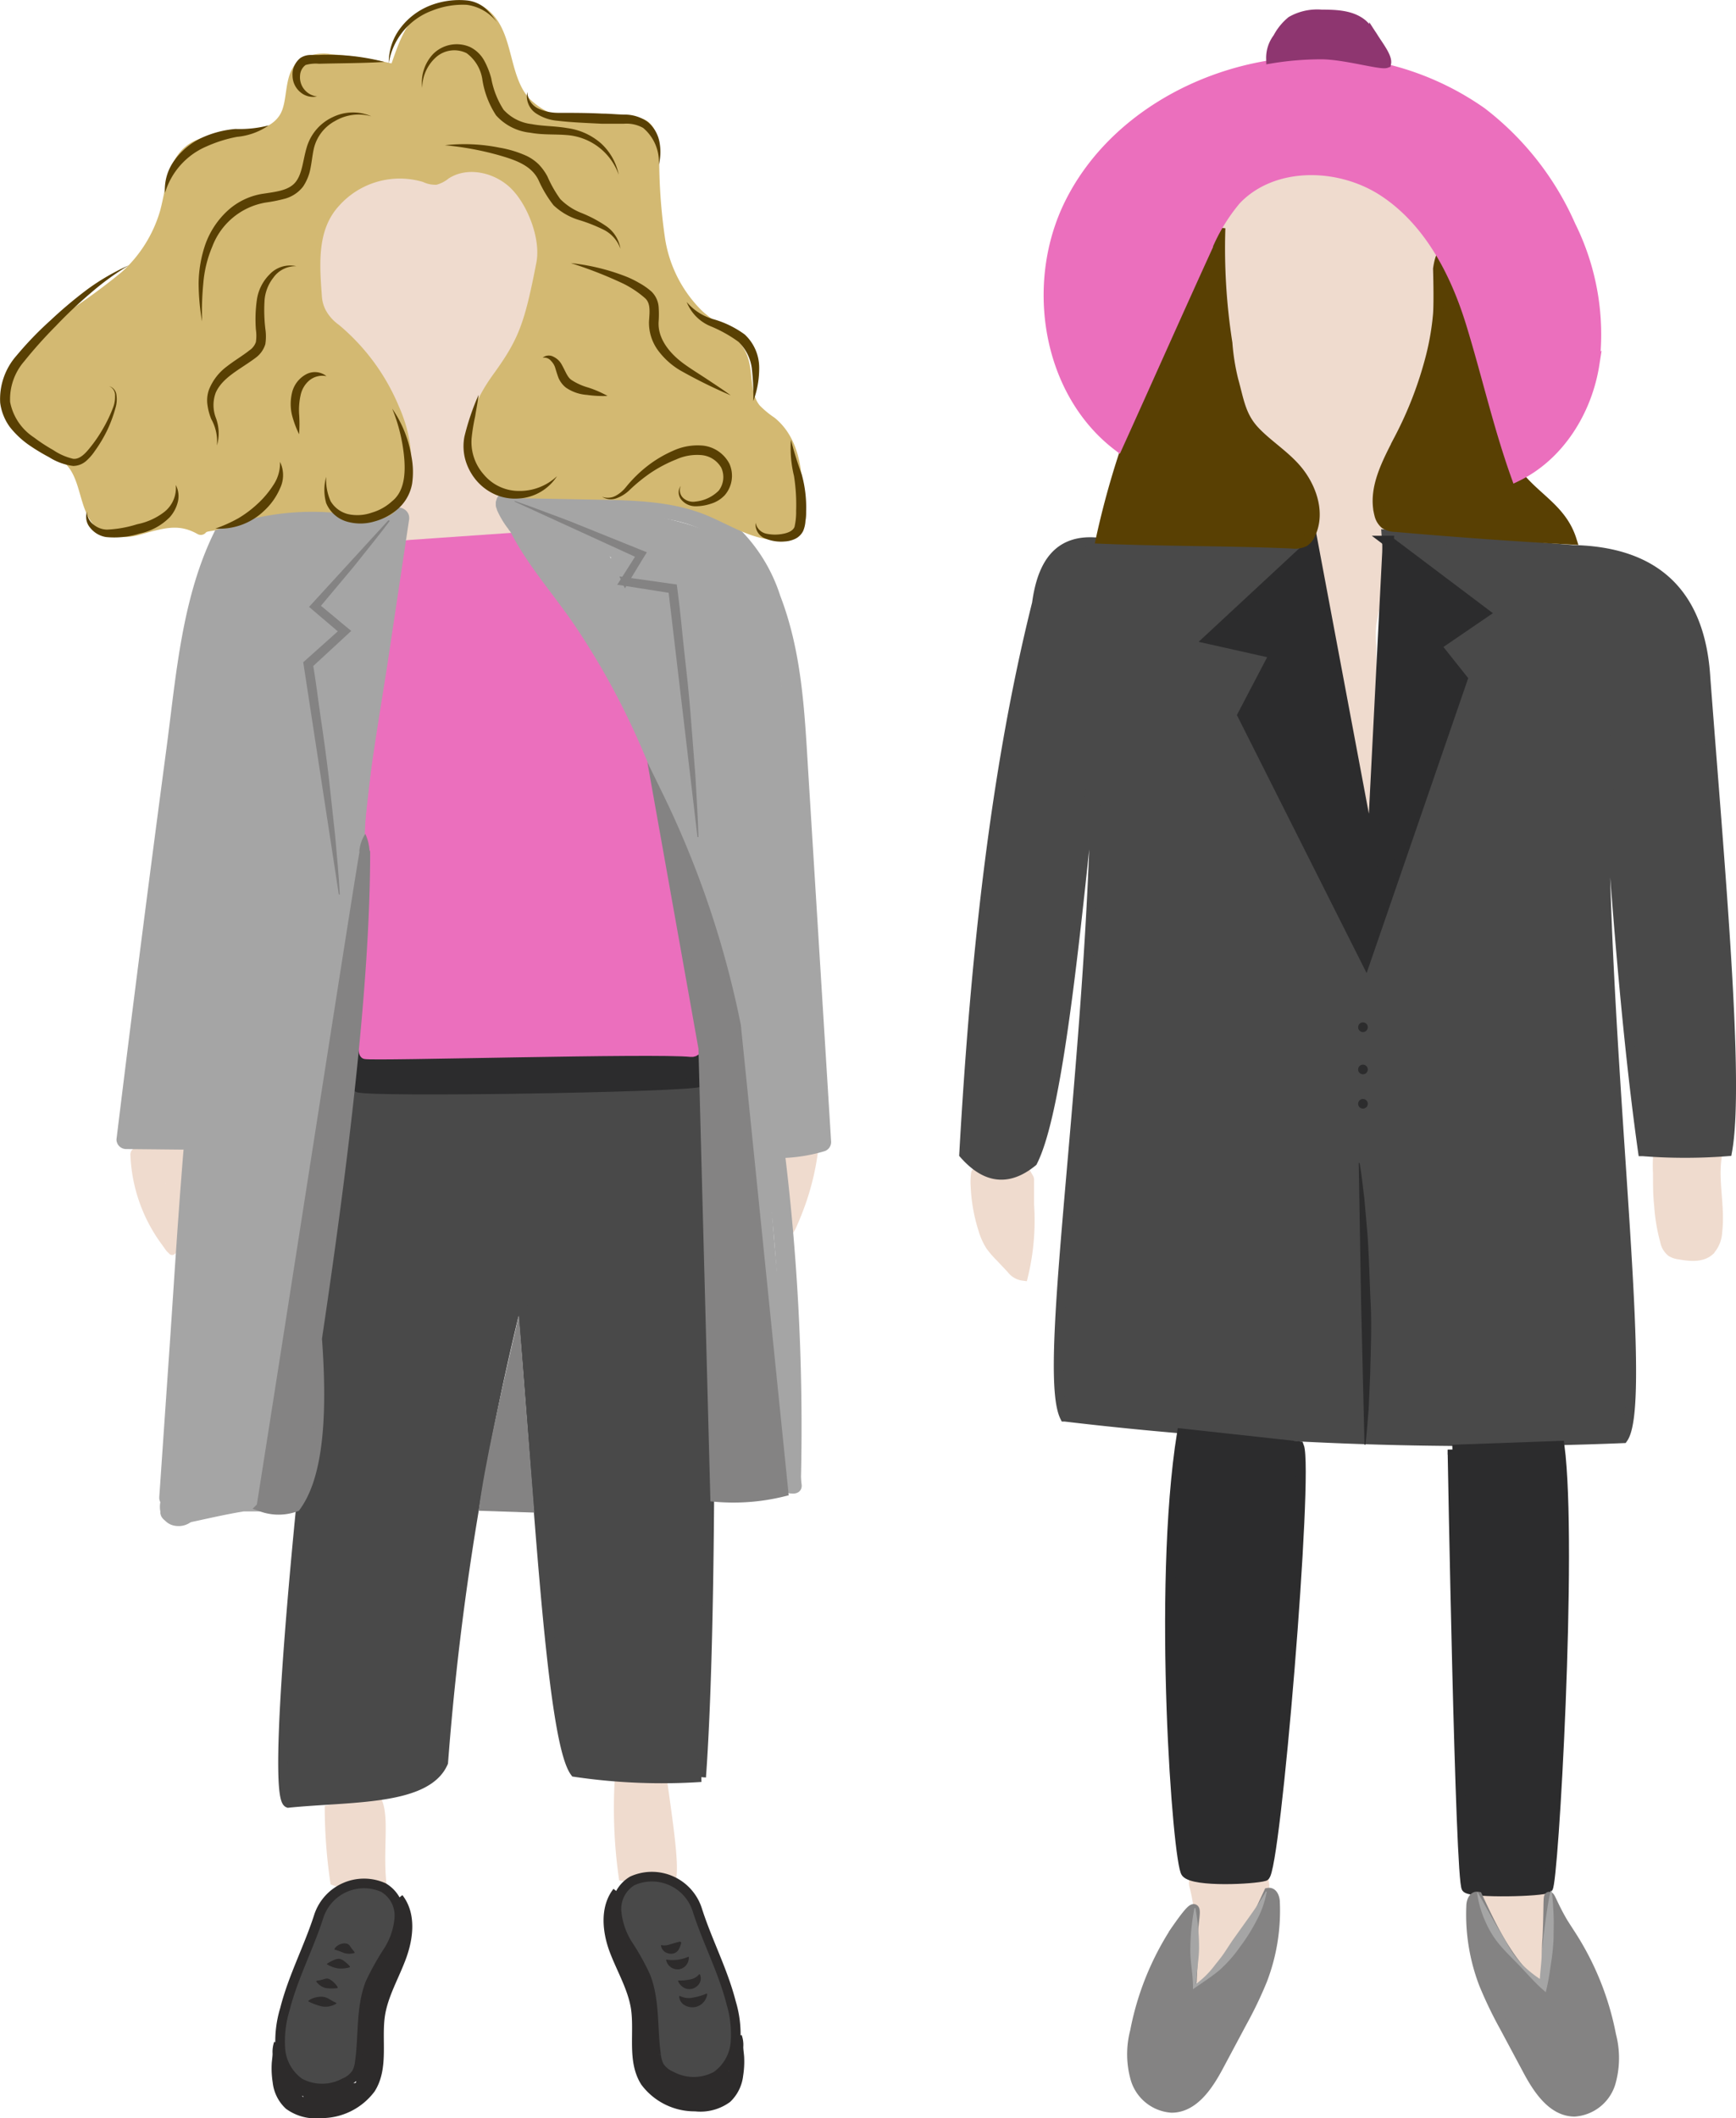<svg xmlns="http://www.w3.org/2000/svg" viewBox="0 0 180.05 219.61"><defs><style>.cls-1,.cls-11{fill:#efdbce}.cls-1{stroke:#efdbce}.cls-1,.cls-16,.cls-17,.cls-2,.cls-6,.cls-9{stroke-miterlimit:10}.cls-16,.cls-2{fill:#494949}.cls-2{stroke:#494949}.cls-6{fill:#848383;stroke:#848383}.cls-7{fill:#a5a5a5}.cls-20{fill:#594003}.cls-9{fill:#eb6fbd;stroke:#eb6fbd}.cls-16,.cls-17{stroke:#2d2b2b}.cls-17{fill:none}.cls-18{fill:#2d2b2b}</style></defs><path class="cls-1" d="M299.17 80.8c-.06 1.81.81 3.6.64 5.39-.08.86-.43 1.65-.51 2.52s0 1.79-.14 2.69-.32 1.57-.44 2.37a12.2 12.2 0 000 2.18c0 1.64.1 3.28.19 4.92.21 3.5.53 7 .72 10.48s-.27 6.82 0 10.12a90.31 90.31 0 00-1.45-11.47c-.35-1.67-.79-3.33-1.24-5l-2.64-9.8c-.5-1.83-1.52-3.45-2.13-5.23-.28-.85-.23-1.76-.48-2.59-.09-.29-.32-.5-.37-.82a1.77 1.77 0 01.55-1.36 4.48 4.48 0 001-1.5 6.66 6.66 0 00.23-2 7 7 0 00-.72-2.16 33.16 33.16 0 00-3.32-4.91 7.35 7.35 0 01-2.57-1.6c-1.49-2.12-2.56-6.11-3.44-9.63-.59-2.34.58-4.79.65-7.21.05-2.1-.76-4.05.88-5.73a8.79 8.79 0 013.22-1.9 15.37 15.37 0 014.26-1c3.64-.26 7.19 1.48 9.88 3.94A20.4 20.4 0 01305 55a2.49 2.49 0 01.5 1.2 3.53 3.53 0 01-.3 1.22c-.57 1.73-.09 3.61 0 5.44a18.25 18.25 0 01-1 5.8 41.33 41.33 0 01-4.07 9.14 6.88 6.88 0 00-.82 1.68 6.37 6.37 0 00-.14 1.32zm29.99 76.87a1.89 1.89 0 00.66 1.13 2 2 0 00.81.27c1.08.19 2.33.34 3.15-.39a3.08 3.08 0 00.82-2c.32-2.66-.5-5.38 0-8-.09.48-2.33.63-2.71.64a7.54 7.54 0 01-2.81-.65c-.5-.19-.6-.21-.66.34a14.92 14.92 0 000 1.64c0 1.11 0 2.22.12 3.32a18.44 18.44 0 00.62 3.7zm-68.92-6.55c.86 0 1.72-.08 2.58-.09.13 0 .29 0 .36.11a.39.39 0 01.05.24v2.52a24.34 24.34 0 01-.63 7.38 1.8 1.8 0 01-1.23-.73l-1.17-1.24a9 9 0 01-1-1.16 6.69 6.69 0 01-.75-1.68 17 17 0 01-.79-4.37 6.86 6.86 0 010-1.11c.05-.51 0-.44.43-.35a10.6 10.6 0 002.15.48zm25.83 72.49c.6 0 1.36.12 1.54.7a1.44 1.44 0 01-.35 1.18 114.95 114.95 0 01-6.6 9.09c.3-.37.15-1.84.18-2.33 0-.92.05-1.85.06-2.78a17.69 17.69 0 00-.54-4.86 1.41 1.41 0 010-.86 1 1 0 01.77-.55 3 3 0 011 .07 20.55 20.55 0 003.94.34zm30.4 1.39c-.12 3.56-.24 7.12-.05 10.68-1.57-1.41-2.45-3.4-3.69-5.1-.67-.93-3.65-3.72-2.81-5s5.29-.52 6.55-.58z" transform="translate(-156.48 -29)" id="_2-skin" data-name="2-skin"/><path class="cls-2" d="M300.27 84.41c.77 10.9-.91 35.18.06 48.53-2.33-12.51-6.58-45-9.33-46.94-2.33-1.62-20.78-.77-20.78-.77-4.05-.34-5.66 2.34-6.2 6.32-4.36 17.44-6.41 36.88-7.55 57.11 2.08 2.35 4.39 3 7.1.79 2.82-5.5 4.68-25.7 6.63-44.57 0 32-5.81 65.87-3.29 71a364.52 364.52 0 0057.91 2.24c2.93-4.16-2.75-44.87-1.88-73.07 1.07 16.65 2.3 31.81 3.93 43.32a56.76 56.76 0 008.75 0c1.3-7.14-.76-29.37-2.25-49.06-.52-8.78-5.18-13.11-13.72-13.3z" transform="translate(-156.48 -29)" id="_2-jacket" data-name="2-jacket"/><g id="_2-jacket_details" data-name="2-jacket details" fill="#2c2c2d"><path stroke-width="1.15" stroke="#2c2c2d" stroke-miterlimit="10" d="M143.99 56.12l9.86 7.43-4.98 3.4 2.76 3.47-9.99 28.99-12.71-25.27 3.35-6.4-6.77-1.52 10.62-9.86 6.17 32.86 1.69-33.1z"/><path d="M297.84 136a.5.5 0 000-1 .5.5 0 000 1zm0 4.38a.5.5 0 000-1 .5.5 0 000 1zm0 3.56a.5.5 0 000-1 .5.5 0 000 1zm-.35 5.63c.22 1.22.33 2.43.49 3.65l.32 3.64c.18 2.44.22 4.87.34 7.3s0 4.88-.05 7.31l-.16 3.66c-.12 1.22-.17 2.44-.34 3.66H298l-.35-14.6-.25-14.61z" transform="translate(-156.48 -29)"/></g><path d="M279.05 177.61c-2.58 16.17-.44 44.57.44 45.56s7 .69 8.15.35 4.6-42 3.58-44.58zm28.07 1.68l11.12-.4c1.37 10.5-.64 45.47-1.21 45.86s-7.77.56-8.45 0-1.46-45.46-1.46-45.46z" transform="translate(-156.48 -29)" stroke="#2c2c2d" fill="#2c2c2d" stroke-miterlimit="10" id="_2-trousers" data-name="2-trousers"/><g id="_2-shoes" data-name="2-shoes"><path class="cls-6" d="M274.19 239.6a9.32 9.32 0 00.07 5 4.22 4.22 0 003.73 2.94c2.31 0 3.83-2.33 4.91-4.36l2.38-4.46a41.56 41.56 0 002.12-4.41 20.05 20.05 0 001.32-8.08c0-.46-.22-1.07-.68-1-1.89 4.07-4 8.41-8 10.53.06-2 .25-4.11.21-6.15s1.07-4.69-1.9-.39a29.24 29.24 0 00-4.16 10.38zm49.4.4a9.32 9.32 0 01-.07 5 4.22 4.22 0 01-3.73 2.94c-2.3 0-3.83-2.33-4.91-4.37l-2.38-4.45a42.51 42.51 0 01-2.12-4.41 20.11 20.11 0 01-1.32-8.08c0-.47.22-1.08.68-1 1.9 4.08 4 8.42 8 10.54a15 15 0 01-.78-6.25c.32-6.66-.5-4.59 2.47-.3a29.36 29.36 0 014.16 10.38z" transform="translate(-156.48 -29)"/><path class="cls-7" d="M309.74 225.19l1.46 2.6c.48.86 1 1.67 1.49 2.54a10.27 10.27 0 001.72 2.41 12.82 12.82 0 002.36 1.8l-.6.25c0-.82.11-1.63.17-2.45s.11-1.63.21-2.44.2-1.63.32-2.44.25-1.62.44-2.44h.1c.12.83.16 1.66.2 2.49s0 1.65 0 2.47a22.71 22.71 0 01-.25 2.47c-.12.81-.23 1.63-.41 2.44l-.15.66-.46-.41c-.76-.69-1.43-1.46-2.12-2.19s-1.43-1.42-2.1-2.2a9.78 9.78 0 01-1.61-2.59 10.31 10.31 0 01-.83-2.94zm-29.28 1.64a21.7 21.7 0 01.38 4.09c0 1.36-.32 2.72-.32 4.08l-.24-.13a9.56 9.56 0 002.21-2.14c.32-.4.64-.79.93-1.21l.85-1.29 1.8-2.52c.6-.84 1.17-1.68 1.7-2.6h.09a9.8 9.8 0 01-1.05 3 18.54 18.54 0 01-1.68 2.68 14.13 14.13 0 01-2.1 2.41c-.82.7-1.72 1.27-2.58 1.87l-.24.17V235c0-1.37-.32-2.73-.27-4.09a22.6 22.6 0 01.42-4.08z" transform="translate(-156.48 -29)"/></g><path d="M270.64 84.87A88.18 88.18 0 01279 62.15c1.63-3 3.48-6.09 4.07-9.5a63.6 63.6 0 00.73 11.93 23.16 23.16 0 00.61 3.82c.59 2.11.76 3.71 2.19 5.25s3.47 2.72 4.76 4.49 2 4.17 1.08 6.17a1.84 1.84 0 01-.68.87 2.35 2.35 0 01-1.29.19c-6.65-.29-13.16-.22-19.83-.5zm30.93-10.35c-1.25 2.46-2.74 5.15-2.05 7.82a1.85 1.85 0 00.59 1 2.11 2.11 0 001.13.31q9.12.8 18.25 1.31c-1.15-3.63-4.54-4.61-6.38-7.94-.81-1.47-2.15-3.67-2.42-5.31a74.92 74.92 0 00-2.27-9.71c-.46-1.48-.92-3-1.51-4.41-.8-4.48-1.3-.72-1.3-.72s.1 3.2 0 4.68a27.5 27.5 0 01-.73 4.34 39.46 39.46 0 01-3.31 8.63z" transform="translate(-156.48 -29)" stroke="#594003" fill="#594003" stroke-miterlimit="10" id="_2-hair" data-name="2-hair"/><g id="_2-hat" data-name="2-hat"><path class="cls-9" d="M313.73 78.45c4.45-2.12 7.37-6.8 8.13-11.67a25.38 25.38 0 00-2.46-14.38 30.08 30.08 0 00-9.24-11.78 29.22 29.22 0 00-20.22-5.1c-9.27.95-18.34 6.17-22.51 14.5s-2.4 19.63 5 25.25c3.08-6.8 6-13.39 9.1-20.19a19 19 0 013.17-5.35c3.81-4 10.69-3.9 15.33-.82s7.37 8.34 9 13.65 2.82 10.65 4.7 15.89z" transform="translate(-156.48 -29)"/><path d="M300.26 35.55c.12-.6-.72-1.71-1.27-2.56a6.61 6.61 0 00-1.19-1.49c-1.14-.95-2.76-1-4.24-1a5.43 5.43 0 00-3.14.68 5.63 5.63 0 00-1.42 1.75 3.4 3.4 0 00-.7 2.15 31.89 31.89 0 015.16-.43c2.39-.02 6.22 1.12 6.8.9z" transform="translate(-156.48 -29)" fill="#8e3670" stroke="#8e3670" stroke-miterlimit="10"/></g><g id="_1-skin" data-name="1-skin"><path class="cls-11" d="M202.26 47.86c-2 .26-3.85-.5-5.8-.36a5.49 5.49 0 00-4.46 2.33c-.92 1.41 1.24 3.12 2.36 1.82a5.66 5.66 0 013.67-1.9c1.76-.21 3.44.45 5.17.31a5.82 5.82 0 002.35-.8 2.09 2.09 0 011.61-.32c1.24.32 1.67 1.86 2 2.93.61 1.82 3.51 1 2.9-.8s-1.3-3.53-2.94-4.52a4.68 4.68 0 00-2.73-.66 8.7 8.7 0 00-2.87 1 5.72 5.72 0 01-2.78-.13 12.38 12.38 0 00-3.33 0 8.31 8.31 0 00-5.19 2.7l2.35 1.82c.57-.87 1.87-.91 2.8-.85a24.45 24.45 0 004.83.36 1.56 1.56 0 001.5-1.5c0-.73-.69-1.61-1.5-1.5z" transform="translate(-156.48 -29)"/><path class="cls-11" d="M209.4 52.2c1.23 2.57-.09 6.31-1 8.77a75.22 75.22 0 01-4.26 8.16 5.6 5.6 0 00-.64 3.88c.31 1.49 1.09 2.85 1.5 4.31a5.69 5.69 0 01.21 2.46 5.25 5.25 0 00-.19 1.93 2.67 2.67 0 00.81 1.45c.34.33 1 .55 1.25 1l.89-2.2a20.2 20.2 0 01-3.17.72c-1.21.15-2.48-.07-3.66.1h-.23c-.29-.08-.31 0 0 .23l.16.25c-.05-.22-.1-.45-.14-.68a10.38 10.38 0 01-.16-1.67 31.11 31.11 0 01.26-3.33c.17-2.28-.74-4.33-1.54-6.42a33.62 33.62 0 00-2.35-5.76c-1-1.55-2.68-2.26-4.1-3.31a6.75 6.75 0 01-2.17-5.23c.12-1.78 1.66-3.72 3-4.79 1.81-1.41 2.84.16 4.3 1.16 1.74 1.19 3.53.84 5.22-.25a3.31 3.31 0 012.17-.87 2.2 2.2 0 011.82 1.5c.57 1.84 3.46 1.06 2.89-.8a5.23 5.23 0 00-4.42-3.67 4.92 4.92 0 00-2.79.52c-.77.39-1.78 1.5-2.69 1.35s-1.48-1.05-2.07-1.49a4.69 4.69 0 00-3.3-1.12c-2.4.18-4.14 2.14-5.46 4a7.89 7.89 0 00-1.35 7 8.86 8.86 0 003.68 5.51 11.87 11.87 0 012.42 1.71 11.9 11.9 0 011.6 3.6c1 2.6 2.34 5.14 2 8a17.52 17.52 0 000 4.46c.17 1.2.37 2.52 1.7 2.93a12.72 12.72 0 004.31.16 22.47 22.47 0 004.88-.91 1.53 1.53 0 00.9-2.2 3.27 3.27 0 00-1.17-1.25c-.11-.07-.6-.29-.63-.38 0 .13.25-.51.27-.62a9 9 0 00-.44-4.48c-.43-1.29-1.49-2.87-1.31-4.27s1.42-2.78 2.08-4A37 37 0 00212 59.5c.8-2.85 1.3-6 0-8.82-.83-1.74-3.42-.22-2.59 1.52z" transform="translate(-156.48 -29)"/><path class="cls-11" d="M209.9 51.34a3.88 3.88 0 00-4.62-2.83 5.42 5.42 0 00-2.52 1.75 11.44 11.44 0 01-1.06 1.14c-.67.55-.92.36-1.61 0-1.79-1-4.15-1.15-5.62.48s-1.91 4.49-2.27 6.71l3 .4.18-3.76c.09-1.64-2-1.83-2.79-.76l-.81 1.08 2.54 1.45a32.93 32.93 0 012-3.85c.87-1.42-1.25-3.15-2.36-1.82-1.94 2.33-3.78 5-2.86 8.15a1.51 1.51 0 002.89 0 25.15 25.15 0 00.58-5.61c0-1.39-2.14-2.16-2.8-.75-.77 1.64-3 6.4-.06 7.14a1.54 1.54 0 001.69-.69c1.06-1.68 2.91-5.85.53-7.19a1.53 1.53 0 00-2.05.54 6.75 6.75 0 00-.3 6.9c.62 1.14 1.57 2.07 2.27 3.16a14.47 14.47 0 011.73 3.82l2.89-.8c-1.13-2.88-2.78-6.51-5.82-7.73a1.5 1.5 0 00-1.9 1.44 8 8 0 002.27 5.44 4.61 4.61 0 002.54 1.51c1.14.11 1.81-.78 2.24-1.72a30.1 30.1 0 002-7c.53-2.63 1-5.27 1.38-7.9a1.5 1.5 0 00-2.89-.8l-2.82 8.09 2.95.4-.46-5.3a1.5 1.5 0 00-2.94-.4 22.41 22.41 0 00-1.55 8.64c0 1.41 2.1 2.14 2.79.76a35.74 35.74 0 002.4-6.24l-2.9-.8a31.81 31.81 0 00-.94 5c-.15 1.41-.27 2.75 1.26 3.34a1.44 1.44 0 001.46-.39 74.06 74.06 0 005.91-7.75l-2.74-1.16a54.3 54.3 0 01-2.13 6.62l2.94.4c0-2.1-.15-4.28 0-6.37.08-.9.64-1.11 1.49-1.22 1.23-.17 1 .63 1.46 1.51a2 2 0 001.84 1.13 5.75 5.75 0 001.08-.22 14.65 14.65 0 001.89-.35c.76-1.27.76-1.88 0-1.85h-.7l-1.86-.1-3.24-.17c-1.72-.09-2 2.5-.4 2.94q3 .84 5.95 1.92l.79-2.89q-2.3-.34-4.56-.87c-1.57-.36-2.75 2-1.15 2.74a48.26 48.26 0 014.34 2.4l.76-2.79a20.41 20.41 0 01-6.42-.61 1.51 1.51 0 00-1.16 2.74l5.26 3.33 1.19-2.72q-2.64-.65-5.21-1.53c-1.58-.55-2.73 2.07-1.16 2.74 2.13.9 4.29 1.72 6.49 2.44a1.51 1.51 0 001.8-1.82l-.59-2.5c-.4-1.7-2.86-1.24-2.94.4a17.47 17.47 0 01-1 5l2.89.79c.56-1.83 1.1-3.67 1.64-5.51a1.46 1.46 0 00-.38-1.46c-2-1.56-4 .25-4.92 2.14-1.13 2.33-1.06 4.92-1.55 7.41l2.94.4.15-13.23c0-1.64-2.64-2.1-3-.4a92.51 92.51 0 00-1.11 13.71l2.95-.4c-.45-2.08-.82-4.2-1.35-6.26a4.21 4.21 0 00-2.75-3.34 1.54 1.54 0 00-1.85 1 14.2 14.2 0 00.1 9.24c1 3.28.33 7.1-.08 10.44l2.8-.75c-1.63-3.68-2.28-7.7-2.93-11.65L196.39 67q1.89 4.29 4.09 8.44a1.52 1.52 0 002.8-.76 21.94 21.94 0 00-1-7.37c-.5-1.53-3.09-1.36-2.95.4a24.89 24.89 0 00.67 4.39c.48 1.88 3.3 1.08 2.89-.8a26.85 26.85 0 00-3.75-9 1.5 1.5 0 00-2.59 1.52 10.3 10.3 0 002.54 3.18 6.2 6.2 0 011.91 3.71 1.51 1.51 0 002.74.36l.91-2.1-2.74-.36a37.38 37.38 0 01.62 5.68 4.37 4.37 0 01-.25 2.27c-.42.8-1 1.55-1.45 2.3-.74 1.17-2 2.79-.78 4.1 1 1.08 3.14.73 4.44.56a1.5 1.5 0 001.1-1.45 33.38 33.38 0 00-.07-4.69c-.17-1.9-3.17-1.92-3 0a33.38 33.38 0 01.07 4.69l1.1-1.44c-.41.05-1.44.23-1.82 0l.69.89c.11.34 0 .25.23-.12s.34-.54.51-.8l1.14-1.8a6.21 6.21 0 001.11-3.15 34.86 34.86 0 00-.75-7.82 1.51 1.51 0 00-2.74-.36l-.91 2.1 2.75.36a8.31 8.31 0 00-2-4.28c-1-1.11-2.19-1.94-2.79-3.34l-2.59 1.52A24.49 24.49 0 01200 72.1l2.89-.8a20.48 20.48 0 01-.6-3.57l-2.95.4a19.25 19.25 0 01.92 6.57l2.79-.76q-2.2-4.14-4.09-8.43c-.73-1.68-3-.38-2.74 1.15A50.15 50.15 0 00199.47 79c.68 1.53 2.63.51 2.79-.76.4-3.2.91-6.69.31-9.89-.27-1.49-.94-2.85-1.08-4.37a10.77 10.77 0 01.65-4.63l-1.85 1.05c.76.22.89 2.31 1 2.93l1 4.58c.37 1.7 2.91 1.25 3-.4a85.76 85.76 0 011-12.91l-2.95-.4-.15 13.23c0 1.65 2.62 2.09 2.95.4s.37-3.14.67-4.7a9.75 9.75 0 01.51-1.83 5.5 5.5 0 01.44-.83l.21-.3c.44-.31.31-.49-.38-.57l-.38-1.46q-.81 2.76-1.64 5.52c-.56 1.86 2.27 2.6 2.89.79a20 20 0 001.09-5.74l-2.95.4.59 2.5 1.81-1.83a73.91 73.91 0 01-5.77-2.14l-1.16 2.74c1.72.59 3.45 1.1 5.22 1.53a1.51 1.51 0 001.15-2.74l-5.25-3.33-1.19 2.74a22.81 22.81 0 007.22.72 1.51 1.51 0 00.75-2.8 46.93 46.93 0 00-4.34-2.4l-1.15 2.75c1.51.34 3 .63 4.56.86a1.5 1.5 0 00.79-2.89c-2-.72-3.94-1.36-6-1.92l-.39 3 4.87.26c1.24.06 2.82.23 3.49-1.11a2.12 2.12 0 00-1.29-2.89 5.14 5.14 0 00-2.34 0 10.08 10.08 0 01-2.11.41l1.06.44c-.4-.31-.52-1.37-.86-1.82a3.16 3.16 0 00-1.73-1.19 5.84 5.84 0 00-4.36.86c-1.34.92-1.59 2.35-1.6 3.88v5.78c0 1.93 2.36 1.9 2.95.4a51.54 51.54 0 002.13-6.62 1.51 1.51 0 00-2.74-1.16 68.7 68.7 0 01-5.44 7.15l1.46-.38-.17-.07.9.69c.33.73.13-.28.16-.6 0-.57.13-1.14.22-1.7a30.52 30.52 0 01.67-3 1.51 1.51 0 00-2.9-.8A30.14 30.14 0 01193.7 60l2.8.76a20 20 0 011.44-7.84l-2.95-.4.46 5.3a1.5 1.5 0 002.94.4l2.82-8.09-2.89-.8c-.6 3.69-1.17 7.41-2.07 11a19.61 19.61 0 01-.74 2.48C195.45 63 195 64 195 64l1.19-.24a4.45 4.45 0 01-.58-.38 4.83 4.83 0 01-1.79-3.68l-1.9 1.45c.92.37 1.57 1.57 2.06 2.35a19.56 19.56 0 011.67 3.29c.69 1.75 3.45 1.09 2.89-.8a17.78 17.78 0 00-3.1-6c-1.37-1.75-2.25-3.48-.9-5.54l-2 .53c-.52-.29-.3-1-.44 0a7.7 7.7 0 01-.23 1.06 7.81 7.81 0 01-.94 2l1.7-.69h-.19l.89.69s.36-1.25.42-1.45a14.45 14.45 0 01.73-1.93l-2.79-.76a21.56 21.56 0 01-.47 4.81H194c-.58-2 .88-3.76 2.09-5.22l-2.35-1.82a32.93 32.93 0 00-2 3.85 1.5 1.5 0 002.58 1.48l.81-1.07-2.8-.76-.18 3.83c-.09 1.66 2.67 2.08 2.94.4a16.46 16.46 0 011.25-5c.94-1.78 2.4-.08 3.67.3 1.63.5 3.19-.49 4.27-1.63.53-.57 2.23-2.81 2.73-.94a1.5 1.5 0 002.89-.79z" transform="translate(-156.48 -29)"/><path class="cls-11" d="M201.33 64.63v4.2a1.5 1.5 0 103 0v-4.2a1.5 1.5 0 00-3 0zm35.91 84.61a70.77 70.77 0 01.27 7.42.5.5 0 00.5.5c.78 0 1-.84 1.28-1.44q.48-1.12.87-2.28a26.88 26.88 0 001.12-4.77.51.51 0 00-.61-.62 19 19 0 00-2.26.38c-.7.2-.69.92-.73 1.53a14.51 14.51 0 00.39 4.4.5.5 0 001 0l.82-2.59.41-1.29c.12-.37.33-.81.13-1.19-.38-.68-1.3-.24-1.66.22a2.78 2.78 0 00-.31 2.22c.1.63 1.06.36 1-.27-.07-.43-.18-1 .16-1.38.13-.14.23-.05 0-.26s-.16 0-.22.17l-.27.83-1 3.28h1a14.16 14.16 0 01-.38-3.61v-.84c0-.07.09-.34 0-.26a1.41 1.41 0 01.41-.07l1.84-.3-.61-.62a28.14 28.14 0 01-.9 4.07c-.2.66-.43 1.32-.68 2-.13.33-.26.65-.4 1a6.88 6.88 0 01-.33.74l.5.5a70.77 70.77 0 00-.27-7.42c-.06-.63-1.06-.64-1 0z" transform="translate(-156.48 -29)"/><path class="cls-11" d="M238.66 149a5.76 5.76 0 00-.18 2.8 6 6 0 01-.59 2.73.53.53 0 00.18.69.51.51 0 00.68-.18 7.23 7.23 0 00.72-2.84 10.47 10.47 0 00-.06-1.37 2.61 2.61 0 01.11-1.33.5.5 0 00-.18-.68.49.49 0 00-.68.18zm-68.66-.42a16.72 16.72 0 004 10.37c.42.49 1.13-.22.71-.71a15.63 15.63 0 01-3.68-9.66.5.5 0 00-1 0z" transform="translate(-156.48 -29)"/><path class="cls-11" d="M170.69 149.1l4.68-.08-.5-.5c-.07 1.63-.17 3.26-.31 4.88-.06.8-.14 1.59-.23 2.38 0 .4-.09.8-.14 1.19 0 .2 0 .4-.07.6s-.14.57 0 .54h.39c-.19-.11-.42-.73-.52-.93s-.33-.64-.47-1a21.94 21.94 0 01-1.47-4.44c-.09-.4-.17-.81-.23-1.22a2.89 2.89 0 01-.08-.58c0-.24.08-.17.32-.16h1.82c.09 0 .65.07.54 0s-.09-.07-.05.13a2 2 0 010 .43 4.9 4.9 0 01-.13.55c-.1.4-.22.79-.31 1.19a14.69 14.69 0 00-.35 2.38v1.23a1.73 1.73 0 01-.14 1.08l.78-.11a2.76 2.76 0 01-.44-1.26c-.09-.44-.19-.89-.28-1.34-.2-.93-.46-1.87-.6-2.8-.05-.36-.08-.86.34-1 .61-.21.68.53.59.93-.23.92-.62 1.82-.93 2.72l1 .14c-.1-1-.2-1.93-.26-2.9a2.2 2.2 0 00-1.76-1.74.51.51 0 00-.62.61c.16.77.34 1.54.55 2.29a.5.5 0 001-.26c-.22-.76-.4-1.52-.55-2.29l-.62.61a1.6 1.6 0 011 .78 1.13 1.13 0 00.87.54c.67 0 1.26-.79.68-1.33a.94.94 0 00-1.52.59 4.56 4.56 0 00.06 1.38l.18 1.72a.5.5 0 001 .13l.71-2.1a2.7 2.7 0 00.19-1.93 1.51 1.51 0 00-2.56-.33 2.06 2.06 0 00-.3 1.55c.11.74.3 1.47.46 2.2l.45 2.11a3.61 3.61 0 00.7 1.7.5.5 0 00.78-.1 2.17 2.17 0 00.29-1.39 13.26 13.26 0 010-1.89c.12-1.23.56-2.36.74-3.57a1.61 1.61 0 00-.15-1.29c-.34-.41-1-.31-1.48-.32l-1.72-.07c-.48 0-1 0-1.16.52a2.66 2.66 0 000 1.4c.09.59.2 1.18.34 1.75a22.42 22.42 0 001.07 3.31c.19.48.4.95.63 1.42a6.5 6.5 0 00.87 1.57.68.68 0 001 0 3.16 3.16 0 00.35-1.58c.36-2.91.59-5.82.71-8.75a.51.51 0 00-.5-.5l-4.68.08a.5.5 0 000 1z" transform="translate(-156.48 -29)"/><path class="cls-1" d="M190.66 216.62a27.85 27.85 0 015-.7c.65 1.68.07 4.83.37 8.08a7.47 7.47 0 01-4.81 0 53.75 53.75 0 01-.56-7.38zm30.05-2.62h4.51c.53 3.83 1.14 7.87.92 9.52a17.16 17.16 0 01-5 0 50.9 50.9 0 01-.43-9.52z" transform="translate(-156.48 -29)"/></g><g id="_1-pants" data-name="1-pants"><path class="cls-2" d="M193.91 138.89c1.59-.86 34.36-.77 35.19-.39s1.64 53.74.1 74.75a61.78 61.78 0 01-13.09-.53c-2.59-3.49-3.87-31.17-5.61-50.3a290.66 290.66 0 00-8.05 49.31c-1.72 4-9.67 3.54-16.07 4.19-2.79-1.02 5.95-76.17 7.53-77.03z" transform="translate(-156.48 -29)"/><path d="M37.32 109.22c.74-.74 34.71-1.05 35-.19s1 2.58.31 3.15-35 1.13-35.55.56-.49-2.74.24-3.52z" stroke-width=".98" stroke="#2c2c2d" fill="#2c2c2d" stroke-miterlimit="10"/></g><path class="cls-9" d="M198.54 85.51l10.9-.76c6.7 8.27 12 16.61 14.85 25.09-.86 2.44 7.59 28.64 3.85 28.24s-32.86.44-33.79.22 1-15.82.86-18.78c-.06-1.4-.6-2.19-.55-4.9.05-2.43 3.88-29.11 3.88-29.11z" transform="translate(-156.48 -29)" id="_1-shirt" data-name="1-shirt"/><g id="_1-coat" data-name="1-coat"><path class="cls-7" d="M179.73 84.34c-2.64 5.14-3.47 11-4.24 16.73q-3.11 23-5.93 46.06l5.83.06" transform="translate(-156.48 -29)"/><path class="cls-7" d="M178.87 83.83c-3.55 7-4.11 15.16-5.14 22.87q-1.71 12.85-3.34 25.72-.93 7.35-1.83 14.71a1 1 0 001 1l5.83.06a1 1 0 000-2l-5.83-.06 1 1q1.53-12.51 3.15-25c1.07-8.26 2-16.55 3.31-24.78a41.82 41.82 0 013.57-12.51c.58-1.14-1.14-2.16-1.72-1z" transform="translate(-156.48 -29)"/><path class="cls-7" d="M180 84.44a9.31 9.31 0 013.93-1.09 114.35 114.35 0 0113.6-.78" transform="translate(-156.48 -29)"/><path class="cls-7" d="M180.46 85.31a9.27 9.27 0 013.77-1c1.46-.16 2.93-.3 4.41-.41 2.94-.23 5.89-.33 8.85-.33a1 1 0 000-2c-3.18 0-6.36.12-9.53.38-1.56.13-3.11.27-4.66.48a9.87 9.87 0 00-3.85 1.15 1 1 0 001 1.73z" transform="translate(-156.48 -29)"/><path class="cls-7" d="M197.9 82.65l-3.81 25.52c-.3 2-.6 4-.73 6-.15 2.22-.09 4.46-.08 6.69a139.53 139.53 0 01-2.95 29.14" transform="translate(-156.48 -29)"/><path class="cls-7" d="M196.94 82.38c-1.32 8.82-2.66 17.63-4 26.45a85.09 85.09 0 00-.69 12.56c0 4.39-.21 8.79-.62 13.17a139.19 139.19 0 01-2.3 15.19c-.26 1.25 1.66 1.79 1.93.53a142.51 142.51 0 003-26c.08-4.31-.17-8.62.37-12.91s1.3-8.86 2-13.28l2.28-15.22c.19-1.26-1.74-1.8-1.93-.53zm-6.36 66.78a227.52 227.52 0 00-2.7 29.93" transform="translate(-156.48 -29)"/><path class="cls-7" d="M189.61 148.9a234.7 234.7 0 00-2.73 30.19c0 1.29 2 1.28 2 0a230.17 230.17 0 012.66-29.66c.2-1.26-1.73-1.8-1.93-.53zm-6.23-47.35a1 1 0 000-2 1 1 0 000 2zM182 109.4a330.63 330.63 0 00-5.36 36.92c-.39 4.43-.69 8.86-1 13.29L174 184.2" transform="translate(-156.48 -29)"/><path class="cls-7" d="M181.07 109.14q-2.91 14.33-4.56 28.87c-1.12 9.8-1.7 19.64-2.36 29.47L173 184.2c-.09 1.29 1.91 1.28 2 0 1.31-19.46 2.16-39 5.1-58.33q1.23-8.15 2.88-16.2c.25-1.26-1.68-1.8-1.93-.53z" transform="translate(-156.48 -29)"/><path class="cls-7" d="M174.11 184.22v1.55a64.88 64.88 0 018.61-3.38 12.43 12.43 0 003.49-1.44 3.81 3.81 0 001.78-3.16" transform="translate(-156.48 -29)"/><path class="cls-7" d="M173.11 184.22v1.55a1 1 0 001.51.86 68.93 68.93 0 018.93-3.45c2.55-.79 5.5-2.28 5.44-5.39a1 1 0 00-2 0c.05 2.65-3.5 3.29-5.42 3.92a68.46 68.46 0 00-8 3.19l1.5.87v-1.55a1 1 0 00-2 0zm8.7-92.99c5.48-.26 11.47 1 15.21-4 1.6-2.11-.56-5.4-3-5.27a34.39 34.39 0 00-7.44.73c-4.33 1.21-2.49 8 1.87 6.75A26.48 26.48 0 01194 89l-3-5.26c-.55.72-3 .5-3.82.51-1.79 0-3.56-.12-5.35 0-4.49.21-4.51 7.21 0 7z" transform="translate(-156.48 -29)"/><path class="cls-7" d="M179.08 90.42l-3.59 26.71c-1.18 8.81-2.7 17.64-2.6 26.55 0 3.3 3.69 4.28 6 2.48 2.95-2.33 4.37-5.6 5.23-9.18 1.22-5 2.32-10 3.77-15 3-10.52 3.77-20.44 3.31-31.36a3.52 3.52 0 00-6.88-.93 76.17 76.17 0 00-4 18.69c-.3 3.41 5.05 4.83 6.53 1.76l9-18.85-6.4-2.7A296.1 296.1 0 00183.8 131h7c-.84-9.08 1.38-17.64 3.8-26.31l-6.87-.93c-.06 4-1.3 8-1.45 12.06a114.53 114.53 0 01-.65 12c-1.1 8-3.15 15.71-3.93 23.71-.39 3.9 6.16 4.81 6.87.93a138.37 138.37 0 014.43-17.63l-6.73-1.83c-1.32 7.08-2.64 14.16-3.62 21.29-.46 3.32-.86 6.65-1.14 10-.17 2 .61 9.64-.88 11.08-3.25 3.14 1.71 8.09 5 4.95 1.91-1.85 2.3-3.9 2.45-6.46.25-4.15.32-8.29.75-12.43.91-8.92 2.59-17.75 4.24-26.56.83-4.39-5.34-6.19-6.75-1.86a138.37 138.37 0 00-4.45 17.58l6.88.93c.8-8.13 3-16 4-24.14.48-3.88.39-7.68.57-11.56.2-4.08 1.39-8 1.45-12.06s-5.82-4.73-6.88-.93c-2.58 9.22-4.94 18.52-4 28.17.42 4.45 6.73 4.55 7 0a283.31 283.31 0 015.44-40.5c.77-3.65-4.58-6.47-6.39-2.69l-9 18.85 6.52 1.77a68.88 68.88 0 013.73-16.83l-6.87-.93c.4 9.61.08 18.43-2.56 27.74-1.16 4.11-2.45 8.17-3.35 12.34-.82 3.82-1.07 7.92-4.35 10.5l6 2.47c-.1-8.91 1.42-17.74 2.6-26.55l3.59-26.71c.6-4.45-6.41-4.41-7 0z" transform="translate(-156.48 -29)"/><path class="cls-7" d="M180.07 183.71c5.08-4.25 3.39-11.69 4.18-17.69q1.69-12.95 2.49-26c.28-4.5-6.72-4.48-7 0q-.66 10.62-1.89 21.18c-.37 3.1-.88 6.18-1.18 9.28-.27 2.86.78 6.31-1.55 8.26-3.45 2.9 1.52 7.83 4.95 5z" transform="translate(-156.48 -29)"/><path class="cls-7" d="M177.56 145.75q-1.19 15.75-2.64 31.47c-.41 4.49 6.59 4.46 7 0q1.46-15.72 2.64-31.47c.34-4.49-6.66-4.47-7 0z" transform="translate(-156.48 -29)"/><path class="cls-7" d="M176.1 186.85c1.7-.36 3.41-.76 5.12-1.06l.55-.09c.14 0 .15 0 0 0h1.49a8.89 8.89 0 002.3-.22 4 4 0 002.27-1.65 6.2 6.2 0 00.77-2.41 48.65 48.65 0 00.54-5.52 2 2 0 00-2-2 2 2 0 00-2 2c0 .76-.07 1.52-.14 2.27s-.14 1.4-.23 2c0 .35-.1.7-.17 1 0 .19-.09.37-.14.55.06-.21.07-.09 0 0 .33-.34-.27.32.11-.13-.13.15-.17 0 0 0-.07 0-.62.11-.12.05a3.11 3.11 0 01-.43 0 30.22 30.22 0 00-4.44.44c-1.53.3-3.05.64-4.57 1a2 2 0 00-1.4 2.46 2.05 2.05 0 002.46 1.4z" transform="translate(-156.48 -29)"/><path class="cls-7" d="M175.25 187.07c2.58 0 2.58-4 0-4s-2.58 4 0 4z" transform="translate(-156.48 -29)"/><path class="cls-7" d="M175 187.22c2.57 0 2.58-4 0-4s-2.58 4 0 4zm33-105.4a9.2 9.2 0 002.16 3.07 1 1 0 101.42-1.41 7.82 7.82 0 01-.91-1l.15.2a8.32 8.32 0 01-1.09-1.87 1 1 0 00-.6-.46 1.09 1.09 0 00-.77.1 1.06 1.06 0 00-.46.6v.27a1 1 0 00.13.5z" transform="translate(-156.48 -29)"/><path class="cls-7" d="M208.87 82.12l8.93.2a58.09 58.09 0 017.23.42 13.75 13.75 0 016.34 2.36c2.09 1.59 3.21 4.09 4.11 6.48 2.13 5.64 2.39 11.54 2.76 17.5l1.11 18.07 1.26 20.29.73-1a15.32 15.32 0 01-4.41.63l1 .73a33.27 33.27 0 01-.68-6.53 1 1 0 00-2 0 36.4 36.4 0 00.75 7.06 1 1 0 001 .74 17.25 17.25 0 004.94-.7 1 1 0 00.74-1l-2.39-38.61c-.37-6.13-.66-12.21-2.89-18a17.15 17.15 0 00-3.92-6.61 13.28 13.28 0 00-5.84-3 37.15 37.15 0 00-8.08-.85l-10.62-.24a1 1 0 000 2z" transform="translate(-156.48 -29)"/><path class="cls-7" d="M235 142.59a231 231 0 012.54 40.28c0 1.29 2 1.28 2 0a234.19 234.19 0 00-2.54-40.81c-.18-1.27-2.11-.73-1.93.53z" transform="translate(-156.48 -29)"/><path class="cls-7" d="M209.35 84c1.83 3.64 4.64 6.7 6.9 10.08a77.49 77.49 0 016.12 11c1.88 4.13 3.41 8.42 5 12.65s3.21 8.23 4.62 12.41a81.63 81.63 0 013.64 14.58c.19 1.27 2.11.73 1.93-.53-1.27-8.9-4.52-17.3-7.74-25.64-3.15-8.15-6.1-16.35-10.79-23.77-2.53-4-5.87-7.54-8-11.77-.58-1.15-2.31-.14-1.73 1z" transform="translate(-156.48 -29)"/><path class="cls-7" d="M231.85 129.62l1.5 4.12a13.3 13.3 0 011 4.24 25.64 25.64 0 001.36 8.29c.45 1.2 2.38.68 1.93-.53a20.79 20.79 0 01-1.07-4.1c-.22-1.42-.14-2.83-.24-4.26a15.26 15.26 0 00-1.09-4.18l-1.49-4.11c-.43-1.21-2.37-.69-1.93.53z" transform="translate(-156.48 -29)"/><path class="cls-7" d="M232.67 133.32c.58 4.08 1.1 8.15 1.33 12.27s.45 8.3.81 12.44c.72 8.31 1.77 16.6 2.81 24.87.15 1.26 2.16 1.28 2 0-1.06-8.44-2.13-16.88-2.85-25.36-.35-4.14-.56-8.28-.8-12.42s-.79-8.23-1.37-12.33c-.19-1.27-2.11-.73-1.93.53zm-20.21-47.67c4.81.12 9.69.23 14.35 1.6 2 .57 3.29 1.3 4 3.32.79 2.31 1.43 4.68 2.14 7a2 2 0 003.85-1.07l-1.3-5.9c-.54-2.51-4.4-1.45-3.86 1.07l1.29 5.92 3.85-1.07c-.77-2.55-1.41-5.19-2.37-7.67a8.42 8.42 0 00-5.41-5.11c-5.24-1.87-11-1.95-16.52-2.09-2.58-.06-2.58 3.94 0 4z" transform="translate(-156.48 -29)"/><path class="cls-7" d="M231.36 90.29c1.61 4.25 2.11 8.79 2.74 13.26s1.3 9.22 1.89 13.84 1.12 9.27 1.54 13.92c.21 2.28.39 4.57.54 6.85a38.65 38.65 0 01.29 7.12l.28-1a1.27 1.27 0 011.12-.15 2.27 2.27 0 01-.16-.46c-.12-.58-.28-1.15-.41-1.72a95.03 95.03 0 01-.74-3.74c-.43-2.49-.73-5-1-7.51-.45-5-.53-9.93-.82-14.89a99.65 99.65 0 00-2.13-15c-1-4.65-1.88-9.46-4.31-13.62l-3.45 2c3.65 5.68 4.17 12.62 5.37 19.09 1.38 7.45 3.18 14.85 3.06 22.47 0 2.58 4 2.58 4 0 .13-8-1.76-15.74-3.2-23.53-1.27-6.84-1.92-14-5.78-20-1.39-2.16-4.76-.23-3.45 2 1.88 3.24 2.63 6.92 3.43 10.53a104.9 104.9 0 012.17 12.2c.79 8.16.63 16.36 1.78 24.51.27 2 .61 3.92 1 5.86.35 1.6.59 3.58 1.85 4.77a3.27 3.27 0 004.6 0c1.29-1.4.72-4 .63-5.68-.44-8.34-1.33-16.65-2.39-24.94-.6-4.64-1.25-9.28-1.91-13.92-.63-4.47-1.14-9-2.74-13.26a2.05 2.05 0 00-2.46-1.4 2 2 0 00-1.4 2.46z" transform="translate(-156.48 -29)"/><path class="cls-7" d="M212.25 85.62a193.12 193.12 0 0120.92 44l3.65-1.54c-2-4.74-4-9.54-4.31-14.74-.16-2.72-.14-5.43-.42-8.13s-.72-5.45-1.25-8.14-1.11-5.35-1.77-8a5.35 5.35 0 00-1.47-2.83 9.66 9.66 0 00-3.6-1.6c-2-.64-5.2-2-7.14-.63-2.27 1.62-.72 4.44.18 6.35l8.16 17.29a2 2 0 003.66-.48c1.59-7.35 1.46-17.64-6.93-20.7-1.52-.56-2.78 1.09-2.46 2.46 1.12 4.91 3.53 9.37 5.7 13.88a87.7 87.7 0 015.29 15.19c.61 2.24 3.8 1.68 3.93-.53.2-3.31.24-6.62.14-9.93-.08-2.57-4.08-2.58-4 0 .1 3.31.06 6.62-.14 9.93l3.93-.53a92.21 92.21 0 00-5.3-15.35c-2.12-4.49-4.56-8.84-5.68-13.72l-2.46 2.46c6 2.18 5.19 10.93 4.14 15.78l3.65-.47-4.76-10.11-2.34-4.94-1.16-2.47a9.27 9.27 0 00-.64-1.35c-.56-.78.84-.13-.37.41l-1 .27a8 8 0 012.76.53 26 26 0 013.14 1c.7.29.75.51.92 1.22.27 1.09.51 2.19.76 3.29a94.91 94.91 0 012.18 12.51c.38 4.19.14 8.41 1 12.55a63.44 63.44 0 004.18 11.62c.9 2.07 4.36.59 3.66-1.54a196.77 196.77 0 00-21.33-45c-1.39-2.15-4.86-.15-3.45 2z" transform="translate(-156.48 -29)"/><path class="cls-7" d="M237.19 133.46a18.48 18.48 0 01-1-4.14l-3.93.53a53.35 53.35 0 01.92 6l3.73-1a10.45 10.45 0 01-.78-3.17c-.2-1.27-.37-2.53-.52-3.81q-.48-4-.7-8.09a2 2 0 00-2-2 2 2 0 00-2 2c.16 2.91.41 5.82.77 8.71s.49 5.85 1.77 8.38c.87 1.72 3.91 1 3.73-1a60.48 60.48 0 00-1.07-7.08c-.46-2.17-4.17-1.73-3.92.53a22.57 22.57 0 001.13 5.2 2.05 2.05 0 002.46 1.4 2 2 0 001.39-2.46zM211.6 85.51c2.57 0 2.58-4 0-4s-2.58 4 0 4zm9 1.49a1.5 1.5 0 000-3 1.5 1.5 0 000 3z" transform="translate(-156.48 -29)"/></g><g id="_1-coat_details" data-name="1-coat details"><path d="M53.79 136.7l1.57 20.07-5.66-.19c.62-4.72 2.28-12.1 4.09-19.88z" stroke-width=".1" stroke="#848383" fill="#848383" stroke-miterlimit="10"/><path d="M209.88 80.94c1.09.37 2.17.77 3.25 1.18s2.16.79 3.22 1.23l6.4 2.58.82.33-.49.79-1.79 2.95-.57-1.24 5.3.75.65.09.09.68c.29 2.11.46 4.24.7 6.36s.47 4.24.64 6.36l.5 6.39c.11 2.13.27 4.26.32 6.4h-.1l-3-25.41.08.09-5.28-.83h-.13l.07-.11 1.84-2.9v.12L209.84 81zM196.91 83c-.61.81-1.23 1.61-1.86 2.39l-1.89 2.37-3.89 4.64-.07-1.06c1 .81 2 1.66 3 2.49l.71.58-.69.64-3.61 3.33.28-.79c.36 2 .58 4 .88 6s.57 4 .81 6l.66 6.06c.17 2 .38 4 .48 6.09h-.1l-3.69-24.08 3.66-3.27v.13l-3-2.55-.06-.05.06-.06 8.17-8.92z" transform="translate(-156.48 -29)" fill="#848383"/><path class="cls-6" d="M224.74 111.45a98.73 98.73 0 018.08 23.88l4.92 48.32a21.55 21.55 0 01-7.09.55l-1.23-46.52zm-30.46 5.96c.43-3.49-6.84 43.46-10.69 67.81a5.21 5.21 0 003.57 0c1.93-2.63 2.93-7.73 2.21-17.44 2.73-18.28 5-36.83 5-50.37-.02-.04-.09 0-.09 0z" transform="translate(-156.48 -29)"/><path d="M37.39 88.29a3.64 3.64 0 01.48-1.56 4.72 4.72 0 01.3 2.38" stroke-width=".25" stroke="#848383" fill="#848383" stroke-miterlimit="10"/></g><g id="_1-shoes" data-name="1-shoes"><path class="cls-16" d="M196.25 224.7a3.36 3.36 0 011.65 3.14 7.44 7.44 0 01-1.2 3.5 26.89 26.89 0 00-1.82 3.27c-1 2.56-.69 5.44-1.08 8.17a3.12 3.12 0 01-.35 1.17 2.82 2.82 0 01-1.24 1 4.91 4.91 0 01-4.65 0 4.73 4.73 0 01-2-3.49 11.32 11.32 0 01.46-4.12c.85-3.37 2.48-6.4 3.53-9.69a4.94 4.94 0 016.7-2.95z" transform="translate(-156.48 -29)"/><path class="cls-17" d="M185.39 240.85a2.72 2.72 0 00-.14 1.06c0 .36-.07.72-.09 1.08a8.93 8.93 0 00.1 1.86 3.84 3.84 0 001.19 2.39 4.67 4.67 0 003.27.86 6.37 6.37 0 005.2-2.55c1.4-2.21.59-5.11 1-7.69.34-2.1 1.48-4 2.21-6s1-4.4-.31-6.07" transform="translate(-156.48 -29)"/><path class="cls-18" d="M185.2 243.82a5.25 5.25 0 00.58 2.06 2.1 2.1 0 00.56.69 5 5 0 01.78.47c.45.46 1.12-.23.71-.71a5.51 5.51 0 01-1-1.55l-.74.56a9 9 0 002.91 1.35 13.93 13.93 0 003.47-.14l-.13-1-2.79.85c-.74.24-1.77.67-2.47.1l-.22.84c.8-.13 1.6.27 2.41.2.51 0 .73-.9.13-1a13.89 13.89 0 01-1.43-.28l-.14 1a5.2 5.2 0 011.62.17l.13-1h-1.24a.5.5 0 00-.25.93 4.24 4.24 0 004.79-.32c.45-.34-.06-.9-.48-.83a11.14 11.14 0 01-1.41.1l.35.85a5.5 5.5 0 012.25-.88.51.51 0 00-.13-1 17.12 17.12 0 00-2.15.14l.25.93a4.16 4.16 0 011.73-.63L193 245c-.38.4-1.37 1.34-.74 1.91s1.48-.14 1.92-.56-.22-1.12-.7-.71a1.67 1.67 0 01-.59.31l.64.48c0-.65.61-1 1-1.42a4.07 4.07 0 001-1.47c.23-.57-.61-.81-.91-.39a5.9 5.9 0 00-1.17 2.28.53.53 0 00.23.57c1.45.69 1.61-1.81 1.62-2.67a.5.5 0 00-.93-.25c-.28.42-.58.82-.9 1.21l.84.22c-.07-.2.65-.83.8-1a1.78 1.78 0 00.48-1.15 8.68 8.68 0 00-.26-1.33 5 5 0 010-1.64l-1-.13c-.1 1.22-.26 2.43-.42 3.64l1 .13c.18-1.34.42-2.67.71-4l-1-.13v1.71c0 .64 1 .64 1 0v-1.71c0-.55-.86-.7-1-.13-.31 1.4-.56 2.82-.75 4.25-.07.55.91.69 1 .13.18-1.3.36-2.6.46-3.9 0-.56-.9-.7-1-.14a6.21 6.21 0 000 1.61c.06.52.28 1 .3 1.56s-.49.85-.76 1.19-.64.79-.48 1.31a.51.51 0 00.84.22c.37-.46.73-.93 1.06-1.42l-.94-.25a6.08 6.08 0 01-.07 1c0 .2-.28.74 0 .85l.23.57a5.18 5.18 0 011.06-2l-.91-.39c-.48 1.19-2.1 1.74-2 3.16a.5.5 0 00.63.48 2.83 2.83 0 001-.56l-.7-.71c-.15.14-.5.53-.74.43l.3.23c0 .29 0 .33.08.12l.18-.24a3.63 3.63 0 01.41-.47c.27-.29.1-.91-.36-.86a5.26 5.26 0 00-2.23.77c-.38.24-.28 1 .25.93a17.12 17.12 0 012.15-.14l-.13-1a6.51 6.51 0 00-2.69 1.14c-.35.28-.05.86.35.86a13.28 13.28 0 001.67-.14l-.48-.84a3.2 3.2 0 01-3.59.16l-.25.94h1.24a.5.5 0 00.13-1 5.94 5.94 0 00-1.88-.21.5.5 0 00-.13 1 11.62 11.62 0 001.43.27l.14-1c-.91.07-1.76-.31-2.68-.17a.5.5 0 00-.22.84 3 3 0 002.81.36c1.15-.33 2.28-.72 3.42-1.05.52-.15.45-1.06-.13-1a15 15 0 01-3.14.17 7.26 7.26 0 01-2.73-1.24c-.35-.19-.91.14-.74.57a7.3 7.3 0 001.22 2l.71-.71c-.33-.35-.85-.41-1.11-.82a3.84 3.84 0 01-.52-1.69c-.06-.63-1.06-.64-1 0z" transform="translate(-156.48 -29)"/><path class="cls-18" d="M195.13 240.83a10.86 10.86 0 01.21-3 5.44 5.44 0 01.74-2.4l-.83-.48-.58 3.76h1c-.3-1.66.48-3.4 1.21-4.85.35-.71.84-1.34 1.19-2a10.63 10.63 0 00.78-2.35.5.5 0 00-1-.26 14.9 14.9 0 01-1.66 3.16 6.31 6.31 0 00-1.16 3.49c.07.63 1.07.64 1 0a3.52 3.52 0 01.46-1.84 11.65 11.65 0 01.86-1.64 11.35 11.35 0 001.46-2.91l-1-.26a9.45 9.45 0 01-.92 2.56c-.42.76-.91 1.45-1.26 2.25a8.54 8.54 0 00-1 5 .51.51 0 001 0l.57-3.76c.07-.42-.49-.93-.84-.48a5.78 5.78 0 00-1 2.61 12.49 12.49 0 00-.28 3.5c.06.63 1.06.64 1 0zm-6.6-4.45a2.33 2.33 0 01.92-.34 2 2 0 01.63 0 1.45 1.45 0 01.5.2c.19.09.38.24.78.41v.08a2.13 2.13 0 01-1.5.29 6.2 6.2 0 01-1.42-.53zm.8-2.02a3.67 3.67 0 00.76-.17.86.86 0 01.4-.05 1.11 1.11 0 01.42.23 2.42 2.42 0 01.59.65v.1a4.6 4.6 0 01-1.23 0 1.71 1.71 0 01-1-.7zm1.12-1.8a4.58 4.58 0 01.76-.39 1.1 1.1 0 01.48-.08 1.07 1.07 0 01.45.21 3.48 3.48 0 01.63.57v.09a3.24 3.24 0 01-1.24.12 3.21 3.21 0 01-1.16-.44zm.75-1.56a1.31 1.31 0 01.73-.48 1 1 0 01.54 0 .57.57 0 01.32.26 6.12 6.12 0 00.46.6v.1a1.93 1.93 0 01-1.09 0 10.18 10.18 0 00-1-.36z" transform="translate(-156.48 -29)"/><path class="cls-16" d="M222.07 224a3.38 3.38 0 00-1.65 3.14 7.71 7.71 0 001.2 3.5 24.94 24.94 0 011.82 3.27c1 2.56.69 5.44 1.09 8.17a3.16 3.16 0 00.34 1.17 2.79 2.79 0 001.24 1 4.91 4.91 0 004.65 0 4.72 4.72 0 002-3.49 11.32 11.32 0 00-.45-4.12c-.86-3.37-2.49-6.4-3.53-9.69a4.94 4.94 0 00-6.71-2.95z" transform="translate(-156.48 -29)"/><path class="cls-17" d="M232.93 240.15a2.53 2.53 0 01.14 1.06c0 .36.07.72.09 1.08a8.8 8.8 0 01-.1 1.85 3.9 3.9 0 01-1.18 2.4 4.69 4.69 0 01-3.28.86 6.38 6.38 0 01-5.19-2.55c-1.41-2.21-.6-5.11-1-7.7-.34-2.09-1.49-4-2.22-5.94s-1-4.4.31-6.07" transform="translate(-156.48 -29)"/><path class="cls-18" d="M232.13 243.12a3.9 3.9 0 01-.53 1.69c-.25.41-.77.47-1.1.82l.71.7a7 7 0 001.21-2c.18-.42-.39-.76-.73-.56A7.31 7.31 0 01229 245a14.4 14.4 0 01-3.14-.18c-.57-.07-.65.83-.13 1 1.15.33 2.28.72 3.43 1a3 3 0 002.81-.36.51.51 0 00-.23-.84c-.91-.14-1.76.24-2.67.17l.13 1a13.85 13.85 0 001.43-.27.51.51 0 00-.13-1 6.29 6.29 0 00-1.88.22.5.5 0 00.13 1H230l-.26-.93a3.2 3.2 0 01-3.58-.16l-.49.84a13.43 13.43 0 001.68.14c.4 0 .7-.58.35-.86a6.57 6.57 0 00-2.69-1.14l-.14 1a17 17 0 012.15.14c.53.06.64-.7.26-.93a5.12 5.12 0 00-2.24-.77c-.45-.05-.62.57-.35.85s.28.31.41.47l.17.25c.1.2.13.16.08-.12l.3-.23c-.24.1-.58-.29-.73-.43l-.71.7a2.75 2.75 0 001 .57.51.51 0 00.63-.48c.08-1.42-1.54-2-2-3.16l-.92.38A5.45 5.45 0 01224 245l.23-.57c.22-.11 0-.66 0-.86a6 6 0 01-.08-.94l-.93.25c.33.49.68 1 1.05 1.42a.51.51 0 00.73-.3 1.31 1.31 0 00-.42-1.24c-.28-.36-.84-.77-.82-1.26s.24-1 .29-1.47a6.45 6.45 0 000-1.7c-.08-.55-1-.43-1 .13.1 1.31.27 2.61.45 3.91.08.55 1.06.43 1-.13-.19-1.43-.43-2.85-.74-4.26-.13-.56-1-.41-1 .14v1.71a.5.5 0 001 0v-1.71l-1 .13c.29 1.32.53 2.65.71 4l1-.13c-.17-1.21-.33-2.43-.42-3.65l-1 .14a5 5 0 010 1.55 9.87 9.87 0 00-.27 1.42 1.7 1.7 0 00.43 1.09c.12.16.27.31.4.46s.49.48.45.61l.83-.22c-.32-.39-.62-.8-.9-1.22a.5.5 0 00-.93.26c0 .86.17 3.35 1.62 2.66a.49.49 0 00.23-.56 6 6 0 00-1.16-2.28c-.3-.42-1.15-.18-.92.38a4.3 4.3 0 001 1.48c.41.4 1.07.77 1 1.42l.63-.48a1.55 1.55 0 01-.58-.31c-.49-.41-1.18.25-.71.7s1.32 1.12 1.93.57-.36-1.51-.74-1.91l-.36.85a4.11 4.11 0 011.73.63l.25-.93a17 17 0 00-2.15-.14.5.5 0 00-.13 1 5.66 5.66 0 012.25.89l.36-.85a10.87 10.87 0 01-1.41-.11c-.42-.06-.94.49-.49.84a4.26 4.26 0 004.8.32.51.51 0 00-.25-.94h-1.25l.14 1a5.46 5.46 0 011.61-.18l-.13-1a14.43 14.43 0 01-1.43.28c-.6.08-.4.94.13 1 .81.06 1.61-.33 2.41-.2l-.22-.84c-.7.57-1.73.14-2.48-.1-.92-.29-1.85-.58-2.78-.85l-.14 1a13 13 0 003.47.14 8.65 8.65 0 002.91-1.34l-.73-.56a5.81 5.81 0 01-1 1.55c-.42.48.25 1.17.71.7.21-.22.53-.28.77-.46a2.08 2.08 0 00.56-.69 5.49 5.49 0 00.59-2.06c.06-.64-.94-.63-1 0z" transform="translate(-156.48 -29)"/><path class="cls-18" d="M224.19 240.13a12.49 12.49 0 00-.28-3.5 5.7 5.7 0 00-1-2.62c-.35-.44-.9.07-.84.49l.58 3.76a.5.5 0 001 0 8.53 8.53 0 00-1-5c-.34-.77-.81-1.43-1.22-2.17a9.3 9.3 0 01-1-2.64l-1 .26a11.71 11.71 0 001.47 2.91 12 12 0 01.8 1.5 4 4 0 01.52 2c-.08.63.93.63 1 0a6.47 6.47 0 00-1.16-3.49 14 14 0 01-1.66-3.16.5.5 0 00-1 .26 9.92 9.92 0 00.75 2.25c.34.76.86 1.41 1.23 2.14.73 1.46 1.5 3.2 1.21 4.86h1l-.57-3.76-.84.48a5.41 5.41 0 01.75 2.4 10.86 10.86 0 01.2 3c-.06.64.95.63 1 0zm5.64-4.36a1.65 1.65 0 01-.47.91 1.55 1.55 0 01-1.82.24 1.12 1.12 0 01-.62-.91l.05-.09a2 2 0 001.41.18 6 6 0 001.41-.42zm-.75-2.05a1 1 0 01-.12 1 1.24 1.24 0 01-.74.48 1.13 1.13 0 01-.77-.1 1.42 1.42 0 01-.63-.67v-.1a4.67 4.67 0 001.19-.1 1.56 1.56 0 001-.56zm-1.16-1.78a1.21 1.21 0 01-1 1.23 1.31 1.31 0 01-.77-.15 1.22 1.22 0 01-.57-.76v-.1a4.05 4.05 0 002.32-.3zm-.78-1.54a2.6 2.6 0 01-.3.77.88.88 0 01-.47.35 1.1 1.1 0 01-.73-.05.94.94 0 01-.6-.72v-.09a1.67 1.67 0 001-.1c.34-.08.68-.21 1-.26z" transform="translate(-156.48 -29)"/></g><g id="_1-hair" data-name="1-hair"><path d="M41.29 52.17a2.67 2.67 0 01-2.94 1.26 27.31 27.31 0 00-15.83 1.18c-.51.2-1.16.13-1.38.4a.39.39 0 01-.49.11c-2-1.13-3.53-.73-6.09 0a5.67 5.67 0 01-2.55.2c-3.89-.69-2.78-5.26-5-7.43-1-1-2.55-1.3-3.72-2.13-2.1-1.5-2.6-4.57-1.72-7A13.23 13.23 0 016.52 33a65.23 65.23 0 006.26-4.54 14 14 0 004.11-6.53c.63-2.32.72-5.06 2.6-6.55 1.39-1.11 3.34-1.13 5.12-1.26s3.79-.57 4.7-2.11.35-4.18 1.83-5.45a4.4 4.4 0 013.2-.64 42.46 42.46 0 016.46 1c1.22-3.41 2.34-7.67 8.58-6.15a2.61 2.61 0 011 .45c2.63 2.11 2 6.44 4.17 9.05a7.38 7.38 0 004.97 2.33 33 33 0 005.62-.12 3.32 3.32 0 011.54.16c1.13.51 1.36 2 1.4 3.23a57 57 0 00.6 8.87 13.71 13.71 0 004 7.77c1.59 1.41 3.73 2.42 4.51 4.39.7 1.73.2 3.91 1.39 5.34a9.86 9.86 0 001.57 1.3c2.94 2.38 2.94 6.77 2.69 10.53a1.67 1.67 0 01-.32 1.08 1.46 1.46 0 01-.73.37c-2.89.72-5.67-1.25-8.42-2.38-3.58-1.47-7.55-1.56-11.41-1.63l-7.11-.13c-1.69 0-3.58-.15-4.76-1.32a2.09 2.09 0 01-.48-.78c-1.59-4.25-.32-7.38 1.8-10.31 2.65-3.66 3.28-5.34 4.51-11.69.49-2.49-.87-6.08-2.65-7.89s-4.8-2.51-6.92-1.12a3.1 3.1 0 01-1.12.59 2.67 2.67 0 01-1.25-.27 8.73 8.73 0 00-9.07 2.59c-2.32 2.56-2.08 6.11-1.82 9.55a3.88 3.88 0 00.42 1.54 4.75 4.75 0 001.44 1.63 21.77 21.77 0 016.17 8.4c1.4 3.15 1.8 6.86.17 9.87z" fill="#d3b972" stroke="#d3b972" stroke-width=".59" stroke-miterlimit="10"/><path class="cls-20" d="M196.8 35.55a5.89 5.89 0 011.2-3.63 7.14 7.14 0 013.1-2.35 8.32 8.32 0 013.86-.52 3.54 3.54 0 011.81.77 7.55 7.55 0 011.23 1.46 4.72 4.72 0 00-3.12-1.78 8.55 8.55 0 00-3.6.61 7 7 0 00-4.48 5.44zm14.37 2.99a2 2 0 001.15 1.72 5 5 0 002.08.44c1.51 0 3 0 4.55.08.77 0 1.5.09 2.29.1a4.11 4.11 0 012.39.74 3.55 3.55 0 011.25 2.12 5.42 5.42 0 01-.07 2.34 4.6 4.6 0 00-1.63-3.82 3.52 3.52 0 00-2-.43h-2.28c-1.54-.08-3.06-.13-4.6-.31a4.75 4.75 0 01-2.28-.8 2.14 2.14 0 01-.85-2.18zm16.53 21.77a5.6 5.6 0 002.79 1.79 10.18 10.18 0 013.23 1.58 4.7 4.7 0 011.5 3.4 9.77 9.77 0 01-.61 3.5 25.31 25.31 0 00-.16-3.42 4.64 4.64 0 00-1.39-2.73 13.87 13.87 0 00-2.89-1.61 4.51 4.51 0 01-2.47-2.51zm10.81 14.29a35.93 35.93 0 001.12 3.58 12.84 12.84 0 01.46 3.81c0 .32 0 .65-.07 1a3.12 3.12 0 01-.24 1.06 1.79 1.79 0 01-.88.84 2.92 2.92 0 01-1.05.25 4.23 4.23 0 01-2-.31 1.55 1.55 0 01-1-1.63 1.43 1.43 0 001.15 1.14 4.33 4.33 0 001.72 0c.56-.11 1-.33 1.16-.7a6.76 6.76 0 00.17-1.67 19.09 19.09 0 00-.22-3.62 12.23 12.23 0 01-.32-3.75zm-32.39-4.67c-.09.75-.24 1.49-.36 2.24a20 20 0 00-.36 2.19 5.06 5.06 0 001.25 3.83 4.74 4.74 0 003.6 1.71 5.65 5.65 0 004-1.53 5.06 5.06 0 01-3.93 2.31 5.12 5.12 0 01-2.41-.38 5.52 5.52 0 01-2-1.46 5.77 5.77 0 01-1.16-2.15 5.27 5.27 0 01-.1-2.43 25.7 25.7 0 011.47-4.33zm-9.77-34.51c-2.29.14-4.53.13-6.77.19a3.86 3.86 0 00-1.41.13 1.46 1.46 0 00-.57 1.09 2 2 0 001.76 2.17 2 2 0 01-1.7-.42 2.25 2.25 0 01-.84-1.71 2.19 2.19 0 01.83-1.87 1.94 1.94 0 011-.3h.86a23.27 23.27 0 016.84.72zm-12 6.58a6.91 6.91 0 01-3.3 1.19 14.21 14.21 0 00-3.17 1 7.61 7.61 0 00-4.29 4.82 5.12 5.12 0 011-3.41 7.33 7.33 0 012.83-2.32 10.49 10.49 0 013.48-.91 12.06 12.06 0 003.45-.37zm-14.51 14.51a28 28 0 00-4 2.91 45.84 45.84 0 00-3.58 3.39 46.25 46.25 0 00-3.26 3.64 6 6 0 00-1.47 4.23 5.66 5.66 0 002.47 3.67 17.74 17.74 0 002 1.31 6.2 6.2 0 002.08.91c.65.06 1.22-.51 1.72-1.14a14.63 14.63 0 001.37-2 14.44 14.44 0 001.05-2.21 3 3 0 00.19-1.18 1 1 0 00-.61-1 1.05 1.05 0 01.76.93 3.08 3.08 0 01-.09 1.28 14.21 14.21 0 01-.87 2.36 14.49 14.49 0 01-1.3 2.17 5.33 5.33 0 01-.87 1 2.09 2.09 0 01-1.36.53 6.1 6.1 0 01-2.5-.91 20.26 20.26 0 01-2.17-1.32 9.29 9.29 0 01-1.9-1.81 5.45 5.45 0 01-1-2.5 6.81 6.81 0 011.71-4.92 35.22 35.22 0 013.49-3.62 45.16 45.16 0 013.84-3.23 23.31 23.31 0 014.3-2.49zm-4.34 25.55a1.72 1.72 0 00.71 1.35 2.27 2.27 0 001.36.5 12.1 12.1 0 003.14-.56 6.75 6.75 0 002.82-1.28 3.17 3.17 0 001.18-2.79 2.5 2.5 0 01.22 1.73 3.73 3.73 0 01-.84 1.61 6.17 6.17 0 01-3.13 1.7 8.74 8.74 0 01-3.49.36 2.63 2.63 0 01-1.61-.93 1.72 1.72 0 01-.36-1.69zm13.32 1.74a14.58 14.58 0 002.4-1.08 11.63 11.63 0 002-1.51 9.89 9.89 0 001.61-1.92 4.06 4.06 0 00.69-2.41 3.15 3.15 0 010 2.76 6.8 6.8 0 01-1.63 2.3 6.66 6.66 0 01-5.07 1.86zm18.34-12.43a12.19 12.19 0 012 5 8.39 8.39 0 01.06 2.79 4.54 4.54 0 01-1.41 2.55 6.14 6.14 0 01-2.52 1.36 5.06 5.06 0 01-2.86 0 3.33 3.33 0 01-2.12-1.91 5 5 0 010-2.72 5.48 5.48 0 00.46 2.52 2.91 2.91 0 001.88 1.36 4.54 4.54 0 002.39-.17 5.32 5.32 0 002.1-1.18c1.26-1 1.41-2.79 1.26-4.52a17.66 17.66 0 00-1.24-5.08zm21.76 9.13a1.71 1.71 0 001.4-.09 3.55 3.55 0 001.09-.92 13.74 13.74 0 012.17-2.14 12.42 12.42 0 012.65-1.59 6.1 6.1 0 013.16-.56 3.52 3.52 0 012.75 1.9 3.07 3.07 0 01-.51 3.26 3.26 3.26 0 01-1.43.87 5.05 5.05 0 01-1.56.26 1.92 1.92 0 01-1.47-.65 1.18 1.18 0 01-.08-1.47 1.1 1.1 0 00.28 1.29 1.53 1.53 0 001.26.34 3.94 3.94 0 002.4-1.14 2.32 2.32 0 00.26-2.36 2.63 2.63 0 00-2-1.31 5.26 5.26 0 00-2.67.44A14.24 14.24 0 00224 78a17.18 17.18 0 00-2.28 1.86 3.84 3.84 0 01-1.33.81 1.71 1.71 0 01-1.47-.17zM195 41.06a4.82 4.82 0 00-3.76.48 4.37 4.37 0 00-2.21 2.87c-.14.61-.2 1.27-.33 1.94a5.06 5.06 0 01-.79 2 3.59 3.59 0 01-1.88 1.25 16 16 0 01-2 .4 7.21 7.21 0 00-5.53 4.56 12.27 12.27 0 00-.93 3.77 30.75 30.75 0 00-.13 4 23.24 23.24 0 01-.36-4 12.92 12.92 0 01.7-4 8.74 8.74 0 012.29-3.47 7 7 0 013.8-1.79c1.32-.2 2.63-.34 3.31-1.25s.72-2.28 1.13-3.6a5 5 0 012.73-3.1 4.77 4.77 0 013.96-.06zm-7.78 15.54a2.82 2.82 0 00-2.39 1.19 4.32 4.32 0 00-.92 2.49 16.67 16.67 0 00.09 2.81 5.33 5.33 0 010 1.59 2.73 2.73 0 01-1 1.41c-1.61 1.21-3.41 2-4.14 3.61a3.69 3.69 0 000 2.6 4.55 4.55 0 01.12 2.89 4.75 4.75 0 00-.59-2.74A6 6 0 01178 71a3.32 3.32 0 01.15-1.59A5.53 5.53 0 01180 67c.79-.62 1.64-1.11 2.34-1.67a1.69 1.69 0 00.68-.87 4.52 4.52 0 000-1.29 14.16 14.16 0 01.09-3 4.65 4.65 0 011.33-2.72 2.91 2.91 0 012.78-.85zm3.12 11.4a2.13 2.13 0 00-1.8.46 2.73 2.73 0 00-.88 1.5 7.13 7.13 0 00-.16 1.93 13.89 13.89 0 010 2.13 10.5 10.5 0 01-.74-2 5 5 0 010-2.27 2.93 2.93 0 011.43-1.92 1.92 1.92 0 012.15.17z" transform="translate(-156.48 -29)"/><path class="cls-20" d="M200.27 38.12a4.3 4.3 0 011.15-3.54 3.46 3.46 0 013.8-.71 3.38 3.38 0 011.49 1.43 8.4 8.4 0 01.72 1.82 8.94 8.94 0 001.28 3.26 4.66 4.66 0 002.93 1.49c1.15.22 2.41.19 3.67.41a6.64 6.64 0 013.5 1.58 6 6 0 011.84 3.26 6.18 6.18 0 00-5.44-4.12c-1.2-.1-2.44 0-3.73-.24a5.51 5.51 0 01-3.55-1.8 9.41 9.41 0 01-1.41-3.63 4.14 4.14 0 00-1.65-2.82 2.87 2.87 0 00-3.13.39 4.3 4.3 0 00-1.47 3.22zm2.35 5.94a18.31 18.31 0 015.67.25 11.38 11.38 0 012.8.85 4.71 4.71 0 011.27.89 5.56 5.56 0 01.9 1.25 12.51 12.51 0 001.33 2.34 6.32 6.32 0 002.17 1.43 13.19 13.19 0 012.54 1.34 3.52 3.52 0 011.53 2.38 3.52 3.52 0 00-1.8-2 16.68 16.68 0 00-2.56-1 6.62 6.62 0 01-2.58-1.51 12.42 12.42 0 01-1.51-2.5c-.72-1.64-2.48-2.21-4.27-2.72a31.26 31.26 0 00-5.49-1zm13.07 12.22a22 22 0 015.72 1.39 9.91 9.91 0 011.35.66 7 7 0 011.29.9 2.49 2.49 0 01.74 1.59 10.79 10.79 0 010 1.52c-.12 1.76 1.15 3.32 2.65 4.4.77.56 1.6 1.06 2.41 1.6s1.63 1.07 2.42 1.65a52.38 52.38 0 01-5.26-2.6 7.83 7.83 0 01-2.28-2.06 4.85 4.85 0 01-.94-3c.07-1 .18-1.86-.39-2.4a10.51 10.51 0 00-2.29-1.53 43.75 43.75 0 00-5.42-2.12zm-2.93 9.81a1 1 0 011.13-.1 1.89 1.89 0 01.87.85c.39.69.56 1.27 1 1.56a6.17 6.17 0 001.73.78 11.05 11.05 0 012 .87 11.83 11.83 0 01-2.15-.11 4.36 4.36 0 01-2.16-.75 2.58 2.58 0 01-.77-1c-.14-.37-.24-.71-.33-1a1.71 1.71 0 00-.44-.76.91.91 0 00-.88-.34z" transform="translate(-156.48 -29)"/></g></svg>